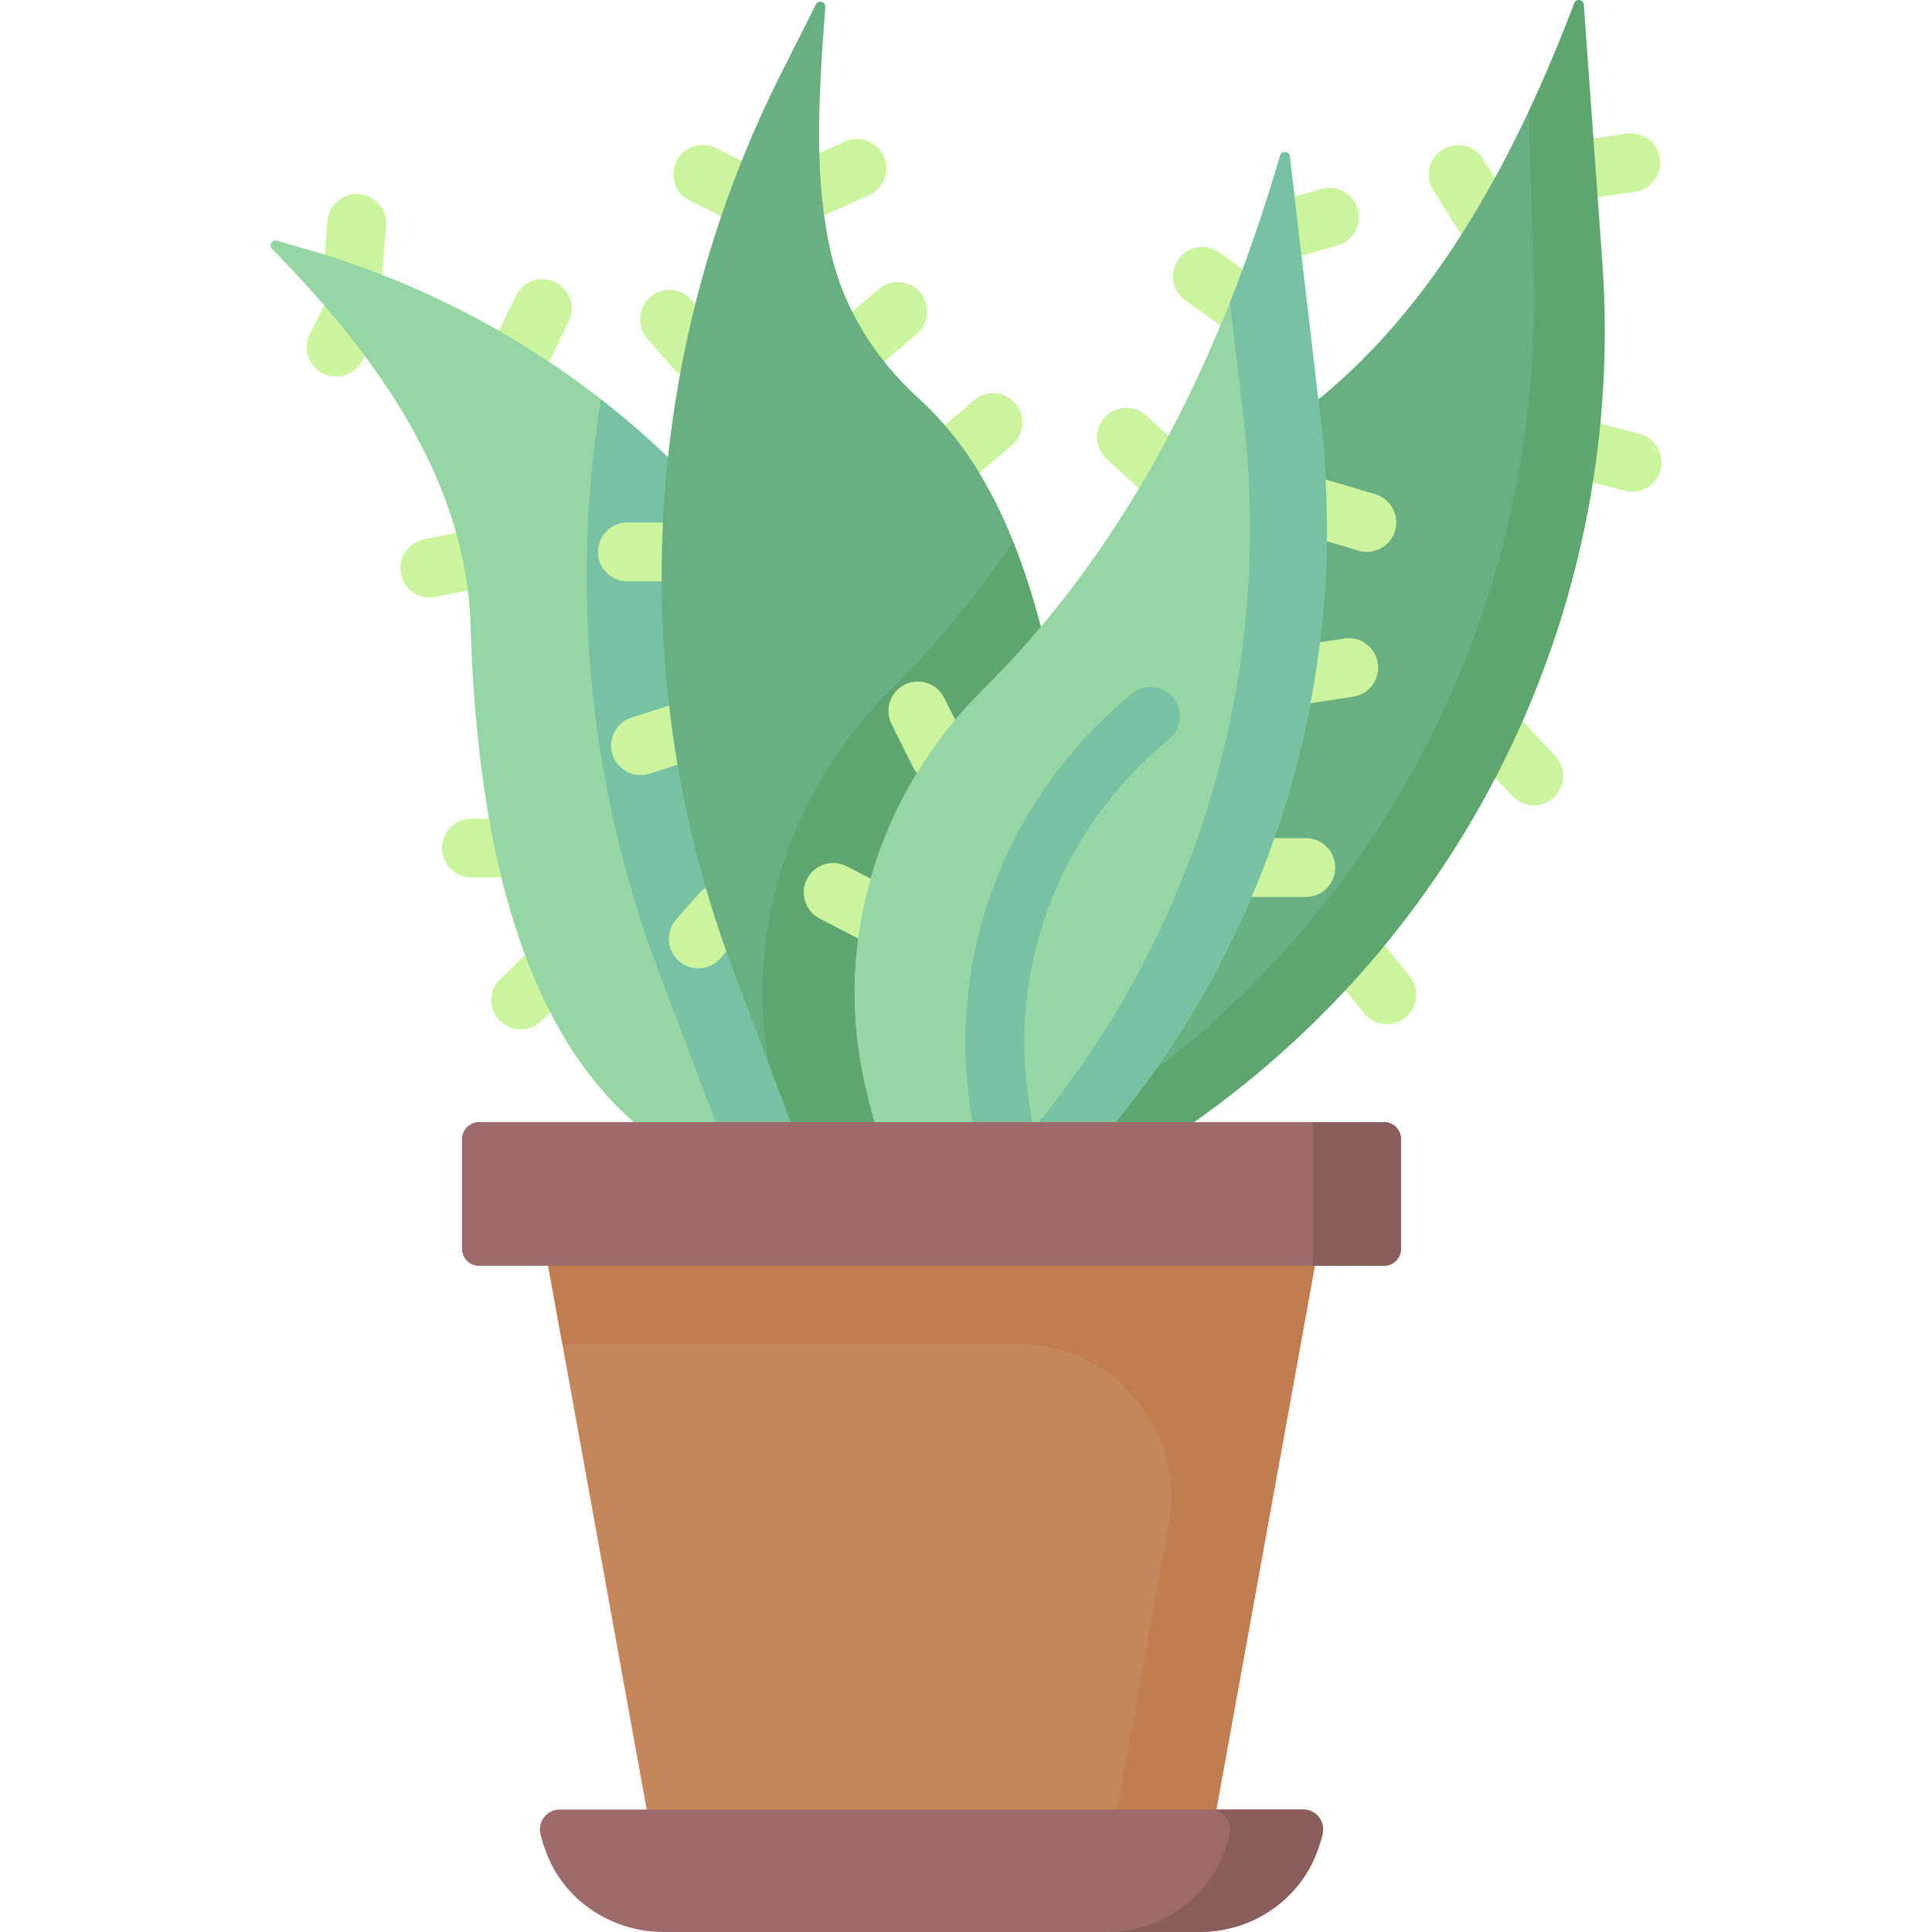 <svg id="Capa_1" enable-background="new 0 0 512 512" height="512" viewBox="0 0 512 512" width="512" xmlns="http://www.w3.org/2000/svg"><g><g><g><path d="m393.818 65.867c-2.601 0-5.143-1.3-6.622-3.669l-7.387-11.827c-2.282-3.653-1.17-8.465 2.484-10.747 3.652-2.28 8.463-1.171 10.746 2.483l7.387 11.827c2.282 3.653 1.17 8.465-2.484 10.747-1.285.803-2.712 1.186-4.124 1.186z" fill="#ccf49f"/></g><g><path d="m417.683 53.01c-3.814 0-7.149-2.802-7.71-6.689-.613-4.263 2.345-8.217 6.608-8.831l14.51-2.089c4.251-.615 8.217 2.343 8.832 6.608.613 4.263-2.345 8.217-6.608 8.831l-14.51 2.089c-.377.055-.752.081-1.122.081z" fill="#ccf49f"/></g><g><path d="m432.524 130.334c-.664 0-1.337-.085-2.01-.264l-14.505-3.857c-4.163-1.107-6.64-5.379-5.533-9.542s5.379-6.638 9.542-5.533l14.505 3.857c4.163 1.107 6.64 5.379 5.533 9.542-.928 3.491-4.084 5.797-7.532 5.797z" fill="#ccf49f"/></g><g><path d="m406.466 213.428c-2.088 0-4.171-.833-5.706-2.481l-9.211-9.88c-2.938-3.151-2.764-8.086.386-11.023 3.151-2.937 8.088-2.764 11.022.386l9.211 9.88c2.938 3.151 2.764 8.086-.386 11.023-1.502 1.401-3.412 2.095-5.316 2.095z" fill="#ccf49f"/></g><g><path d="m367.527 271.416c-2.275 0-4.53-.99-6.071-2.897l-8.498-10.515c-2.707-3.35-2.186-8.261 1.164-10.968s8.262-2.186 10.968 1.163l8.498 10.516c2.707 3.35 2.186 8.26-1.164 10.968-1.443 1.167-3.176 1.733-4.897 1.733z" fill="#ccf49f"/></g></g><g><g><path d="m137.535 102.342c-1.139 0-2.296-.251-3.389-.78-3.878-1.875-5.502-6.538-3.626-10.416l6.174-12.769c1.876-3.878 6.54-5.5 10.416-3.626 3.878 1.875 5.502 6.538 3.626 10.416l-6.174 12.769c-1.347 2.784-4.13 4.406-7.027 4.406z" fill="#ccf49f"/></g><g><path d="m93.486 79.838c-.219 0-.44-.009-.663-.028-4.293-.362-7.479-4.134-7.117-8.426l1.082-12.844c.362-4.292 4.13-7.478 8.426-7.117 4.293.362 7.479 4.134 7.117 8.426l-1.082 12.844c-.342 4.069-3.752 7.145-7.763 7.145z" fill="#ccf49f"/></g><g><path d="m137.988 272.831c-2.048 0-4.093-.801-5.624-2.395-2.985-3.107-2.887-8.043.219-11.028l6.744-6.482c3.106-2.985 8.043-2.886 11.028.219 2.985 3.106 2.887 8.042-.219 11.027l-6.744 6.481c-1.513 1.456-3.46 2.178-5.404 2.178z" fill="#ccf49f"/></g><g><path d="m135.258 232.537h-10.326c-4.307 0-7.799-3.492-7.799-7.799s3.492-7.799 7.799-7.799h10.326c4.307 0 7.799 3.492 7.799 7.799s-3.492 7.799-7.799 7.799z" fill="#ccf49f"/></g><g><path d="m113.883 158.38c-3.628 0-6.878-2.545-7.633-6.238-.863-4.22 1.859-8.34 6.079-9.204l11.822-2.417c4.221-.864 8.34 1.858 9.204 6.079.863 4.22-1.859 8.34-6.079 9.204l-11.822 2.417c-.528.107-1.053.159-1.571.159z" fill="#ccf49f"/></g><g><path d="m89.06 99.811c-1.192 0-2.402-.274-3.537-.853-3.837-1.956-5.362-6.653-3.406-10.491l3.763-7.38c1.957-3.837 6.653-5.363 10.491-3.406 3.837 1.956 5.362 6.653 3.406 10.491l-3.763 7.38c-1.378 2.704-4.115 4.259-6.954 4.259z" fill="#ccf49f"/></g></g><path d="m159.221 105.768c-22.742-17.697-48.824-31.188-77.09-39.446l-8.752-2.557c-1.306-.382-2.267 1.224-1.311 2.194 30.913 31.37 51.768 64.257 52.639 100.159 1.892 61.167 15.119 106.56 43.226 131.248h21.72l6.198-15.271c-16.549-43.752-28.366-95.997-26.232-140.822.254-5.386-.002-17.008-10.398-35.505z" fill="#95d6a4"/><path d="m225.596 188.022c-15.639-32.538-38.495-60.56-66.375-82.254-8.126 50.599-3.09 102.974 15.407 151.877l15.024 39.721h42.084z" fill="#78c2a4"/><g><g><path d="m216.47 57.225c-2.973 0-5.813-1.71-7.115-4.596-1.77-3.927-.022-8.545 3.905-10.315l10.669-4.809c3.927-1.769 8.546-.022 10.315 3.905 1.77 3.927.022 8.545-3.905 10.315l-10.669 4.809c-1.039.469-2.128.691-3.2.691z" fill="#ccf49f"/></g><g><path d="m228.69 98.247c-2.201 0-4.388-.926-5.931-2.73-2.8-3.274-2.415-8.197.858-10.997l9.239-7.902c3.274-2.799 8.197-2.416 10.997.858s2.415 8.197-.858 10.997l-9.239 7.902c-1.47 1.256-3.273 1.872-5.066 1.872z" fill="#ccf49f"/></g><g><path d="m254.079 127.516c-2.213 0-4.411-.936-5.955-2.757-2.785-3.286-2.378-8.207.908-10.993l9.108-7.718c3.286-2.784 8.208-2.378 10.992.908 2.785 3.286 2.378 8.207-.908 10.993l-9.108 7.718c-1.465 1.242-3.256 1.849-5.037 1.849z" fill="#ccf49f"/></g><g><path d="m196.715 59.186c-1.158 0-2.334-.259-3.443-.805l-10.482-5.168c-3.864-1.905-5.451-6.581-3.547-10.444 1.905-3.863 6.58-5.45 10.444-3.547l10.482 5.168c3.864 1.905 5.451 6.581 3.547 10.444-1.358 2.755-4.125 4.352-7.001 4.352z" fill="#ccf49f"/></g><g><path d="m184.277 100.326c-2.182 0-4.352-.91-5.894-2.688l-6.857-7.902c-2.823-3.253-2.474-8.179.779-11.002s8.18-2.474 11.002.779l6.857 7.902c2.823 3.253 2.474 8.179-.779 11.002-1.475 1.281-3.296 1.909-5.108 1.909z" fill="#ccf49f"/></g><g><path d="m178.531 154.068h-12.269c-4.307 0-7.799-3.492-7.799-7.799s3.492-7.799 7.799-7.799h12.269c4.307 0 7.799 3.492 7.799 7.799s-3.492 7.799-7.799 7.799z" fill="#ccf49f"/></g><g><path d="m169.743 205.399c-3.302 0-6.369-2.114-7.428-5.428-1.311-4.103.954-8.492 5.056-9.803l11.577-3.698c4.105-1.311 8.492.953 9.803 5.056s-.954 8.492-5.056 9.803l-11.577 3.698c-.789.252-1.589.372-2.375.372z" fill="#ccf49f"/></g><g><path d="m185.054 256.614c-1.83 0-3.667-.64-5.148-1.943-3.234-2.845-3.55-7.773-.705-11.007l6.053-6.88c2.845-3.234 7.774-3.549 11.007-.705 3.234 2.845 3.55 7.773.705 11.007l-6.053 6.88c-1.542 1.752-3.695 2.648-5.859 2.648z" fill="#ccf49f"/></g></g><path d="m261.518 294.892 26.795 1.173c7.103-4.547 21.654-.228 28.199-5.385 63.27-49.853 103.164-136.505 100.869-217.999l-12.264-43.206c-16.04 34.199-36.073 62.518-62.44 81.514l-25.201 42.685-56.94 143.693z" fill="#69af81"/><path d="m424.629 69.323-4.904-68.097c-.102-1.411-2.05-1.695-2.551-.372-3.762 9.917-7.767 19.476-12.055 28.619l1.225 43.497c2.532 89.924-42.263 174.594-118.029 223.095l-26.795-1.173-.98 2.474h55.932c73.571-51.768 114.62-138.316 108.157-228.043z" fill="#5ea570"/><path d="m203.754 282.095c19.152-15.772 8.427-45.879 34.731-71.872 11.991-11.849 26.429-33.791 30.024-66.728-5.881-14.658-13.815-27.718-25.214-38.083-11.279-10.255-19.61-23.422-23.054-38.272-4.343-18.726-3.568-38.67-1.525-65.263.111-1.444-1.848-1.99-2.5-.696l-9.184 18.229c-37.357 74.152-41.901 160.573-12.527 238.235z" fill="#69af81"/><path d="m267.817 297.366 8.039-131.248c-2.057-7.846-4.459-15.424-7.347-22.623-9.745 14.407-20.576 27.577-32.567 39.426-26.305 25.994-38.625 62.989-32.188 99.174l5.776 15.271z" fill="#5ea570"/><path d="m231.735 297.366c-.973-3.577-1.857-7.126-2.642-10.644-8.391-37.635 3.847-76.699 31.274-103.802 36.28-35.852 61.994-83.737 78.871-141.685.402-1.382 2.411-1.214 2.578.216l8.141 69.537c7.834 66.908-11.747 134.139-54.282 186.377z" fill="#95d6a4"/><g><g><path d="m230.678 249.41c-1.206 0-2.429-.28-3.575-.872l-9.885-5.11c-3.826-1.978-5.325-6.683-3.347-10.51 1.978-3.825 6.683-5.324 10.51-3.347l9.885 5.11c3.826 1.978 5.325 6.683 3.347 10.51-1.386 2.68-4.111 4.219-6.935 4.219z" fill="#ccf49f"/></g><g><path d="m248.861 207.478c-2.865 0-5.623-1.585-6.987-4.324l-5.609-11.262c-1.92-3.855-.351-8.538 3.504-10.458 3.855-1.921 8.538-.352 10.458 3.504l5.609 11.262c1.92 3.855.351 8.538-3.504 10.458-1.116.557-2.303.82-3.471.82z" fill="#ccf49f"/></g><g><path d="m306.908 131.372c-1.883 0-3.772-.678-5.269-2.05l-8.415-7.715c-3.176-2.911-3.389-7.844-.478-11.019 2.91-3.176 7.845-3.388 11.019-.478l8.415 7.715c3.176 2.911 3.389 7.844.478 11.019-1.537 1.677-3.64 2.528-5.75 2.528z" fill="#ccf49f"/></g><g><path d="m327.566 87.492c-1.584 0-3.183-.481-4.564-1.48l-8.943-6.467c-3.49-2.524-4.274-7.4-1.75-10.89 2.525-3.49 7.401-4.272 10.889-1.75l8.943 6.467c3.49 2.524 4.274 7.4 1.75 10.89-1.523 2.109-3.908 3.23-6.325 3.23z" fill="#ccf49f"/></g><g><path d="m341.872 68.347c-3.391 0-6.512-2.229-7.493-5.651-1.188-4.14 1.205-8.459 5.346-9.647l10.437-2.994c4.144-1.185 8.46 1.206 9.647 5.347 1.188 4.14-1.205 8.459-5.346 9.647l-10.437 2.994c-.718.206-1.442.304-2.154.304z" fill="#ccf49f"/></g><g><path d="m346.054 237.715h-13.277c-4.308 0-7.799-3.492-7.799-7.799s3.491-7.799 7.799-7.799h13.277c4.308 0 7.799 3.492 7.799 7.799s-3.491 7.799-7.799 7.799z" fill="#ccf49f"/></g><g><path d="m346.547 186.398c-3.782 0-7.104-2.757-7.698-6.611-.657-4.257 2.262-8.24 6.519-8.897l10.862-1.676c4.255-.658 8.241 2.261 8.897 6.519.657 4.257-2.262 8.24-6.519 8.897l-10.862 1.676c-.403.062-.803.092-1.199.092z" fill="#ccf49f"/></g><g><path d="m362.231 146.254c-.736 0-1.484-.105-2.226-.325l-12.658-3.763c-4.128-1.227-6.48-5.57-5.253-9.698 1.228-4.129 5.567-6.478 9.699-5.253l12.658 3.763c4.128 1.227 6.48 5.57 5.253 9.698-1.007 3.386-4.111 5.578-7.473 5.578z" fill="#ccf49f"/></g></g><path d="m275.299 297.366s13.469-2.613 16.393-6.108c37.92-45.306 45.957-74.32 50.077-138.856l1.147-49.811-16.952-22.497c-16.174 40.757-37.775 75.334-65.597 102.827-27.427 27.103-39.665 66.167-31.274 103.802.784 3.518 1.668 7.067 2.642 10.644z" fill="#95d6a4"/><path d="m349.958 110.989-8.142-69.538c-.167-1.43-2.175-1.598-2.578-.216-3.936 13.509-8.357 26.468-13.274 38.86l3.617 30.894c7.834 66.908-11.747 134.139-54.282 186.377h-43.564 63.941c42.535-52.238 62.116-119.469 54.282-186.377z" fill="#78c2a4"/><g><path d="m266.283 309.117c-3.704 0-6.99-2.648-7.667-6.422-.682-3.803-1.271-7.569-1.751-11.192-5.373-40.671 10.716-80.925 43.038-107.679 3.317-2.746 8.234-2.283 10.981 1.035s2.283 8.234-1.035 10.981c-28.159 23.308-42.185 58.306-37.52 93.62.447 3.387.999 6.912 1.639 10.479.762 4.24-2.058 8.294-6.298 9.054-.466.083-.93.124-1.387.124z" fill="#78c2a4"/></g><path d="m348.45 335.453-19.798-18.707-167.989-.336-15.391 19.043 26.104 144.088 22.225 16.23h103.999l24.747-16.23z" fill="#c6865c"/><path d="m145.272 335.453 3.752 20.708h120.816c25.285 0 44.402 22.892 39.895 47.772l-13.697 75.608 8.839 16.229 17.47-16.229 26.103-144.088-26.522-19.043-154.119.014z" fill="#c17d4f"/><path d="m366.768 335.453h-239.814c-2.494 0-4.516-2.022-4.516-4.516v-29.055c0-2.494 2.022-4.516 4.516-4.516h239.815c2.494 0 4.516 2.022 4.516 4.516v29.055c-.001 2.494-2.022 4.516-4.517 4.516z" fill="#9d6b6b"/><path d="m366.768 297.366h-18.828v38.087h18.829c2.494 0 4.516-2.022 4.516-4.516v-29.055c-.001-2.494-2.022-4.516-4.517-4.516z" fill="#8b5e5e"/><path d="m145.097 491.803c-.75-1.831-1.372-3.751-1.865-5.757-.813-3.306 1.697-6.505 5.102-6.505h197.055c3.405 0 5.915 3.199 5.102 6.505-.493 2.005-1.115 3.926-1.865 5.757-5.069 12.364-17.399 20.197-30.762 20.197h-142.006c-13.362 0-25.693-7.833-30.761-20.197z" fill="#9d6b6b"/><path d="m345.389 479.541h-24.653c3.405 0 5.915 3.199 5.102 6.505-.493 2.005-1.115 3.926-1.865 5.757-5.069 12.364-17.4 20.197-30.762 20.197h24.653c13.363 0 25.694-7.833 30.762-20.197.75-1.831 1.372-3.751 1.865-5.757.812-3.306-1.697-6.505-5.102-6.505z" fill="#8b5e5e"/></g></svg>